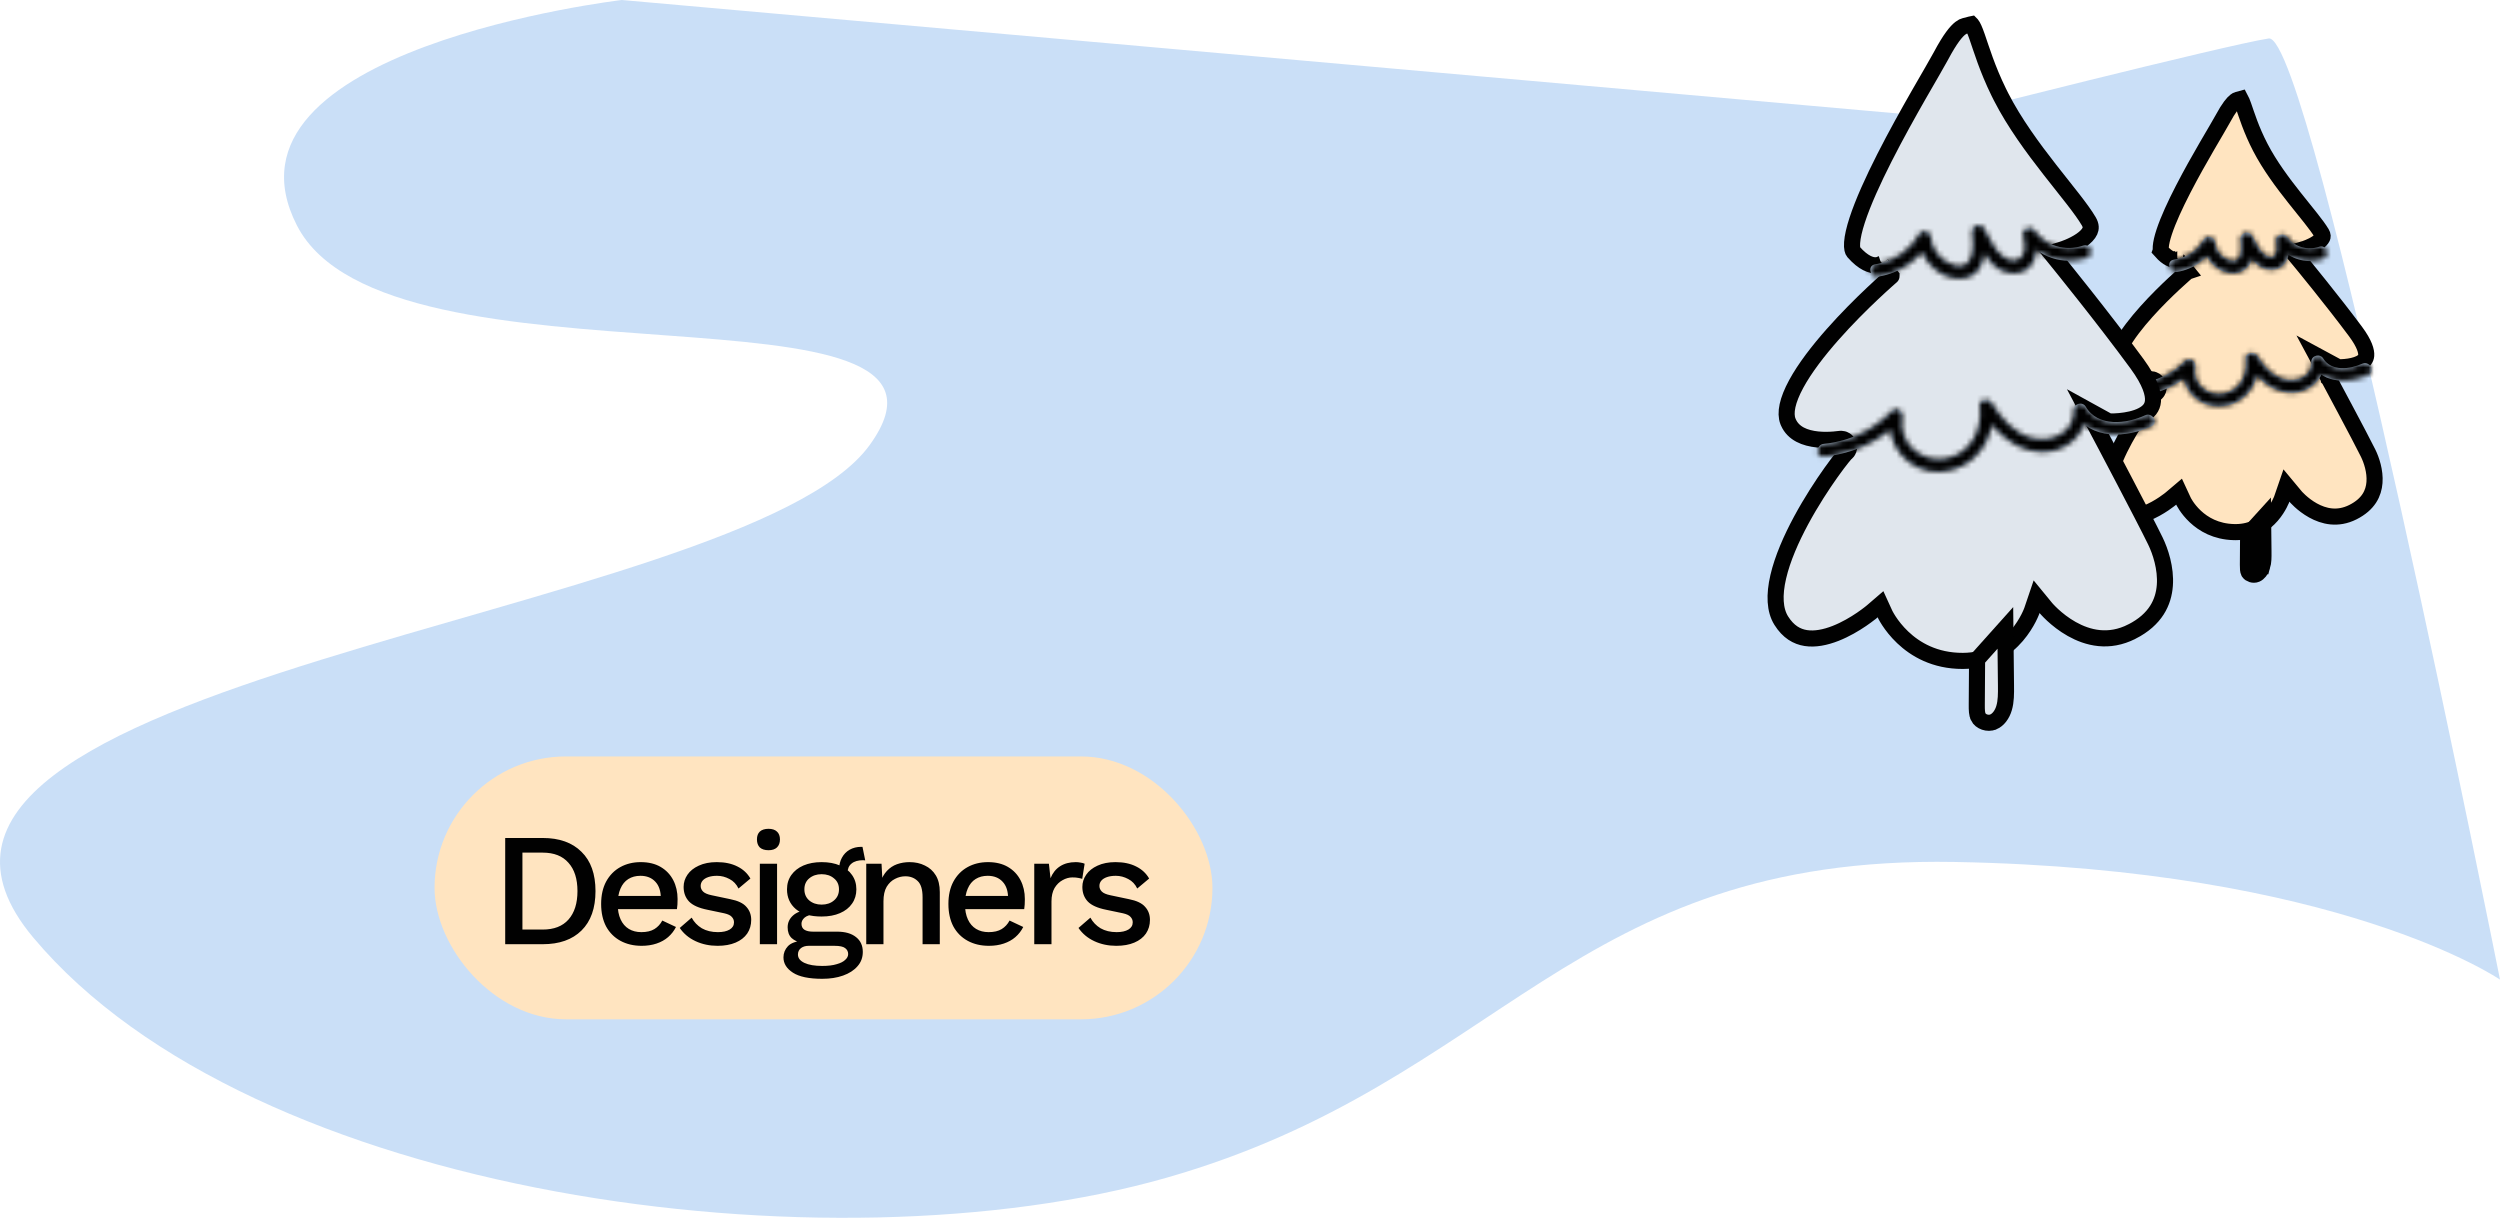 <svg width="466" height="227" viewBox="0 0 466 227" fill="none" xmlns="http://www.w3.org/2000/svg">
<path d="M115.903 0C115.903 0 38.492 9.108 55.347 42.022C72.201 74.936 185.967 50.079 162.09 82.981C138.214 115.883 -34.542 126.119 6.189 174.745C46.92 223.369 154.8 237.445 217.434 219.532C280.068 201.617 292.71 159.392 364.34 160.67C435.97 161.949 466 182.601 466 182.601C466 182.601 430.866 5.941 422.883 7.17C414.901 8.398 361.766 21.866 361.766 21.866L115.903 0Z" fill="#CADFF7"/>
<rect x="81" y="141" width="145" height="49" rx="24.5" fill="#FFE4C0"/>
<path d="M101.16 156.2C104.26 156.2 106.67 157.06 108.39 158.78C110.13 160.48 111 162.92 111 166.1C111 169.28 110.13 171.73 108.39 173.45C106.67 175.15 104.26 176 101.16 176H94.17V156.2H101.16ZM101.16 173.27C103.26 173.27 104.86 172.65 105.96 171.41C107.08 170.15 107.64 168.38 107.64 166.1C107.64 163.82 107.08 162.06 105.96 160.82C104.86 159.56 103.26 158.93 101.16 158.93H97.38V173.27H101.16ZM119.612 176.3C118.112 176.3 116.792 175.99 115.652 175.37C114.512 174.75 113.622 173.86 112.982 172.7C112.362 171.52 112.052 170.12 112.052 168.5C112.052 166.88 112.362 165.49 112.982 164.33C113.622 163.15 114.502 162.25 115.622 161.63C116.742 161.01 118.012 160.7 119.432 160.7C120.892 160.7 122.132 161 123.152 161.6C124.172 162.2 124.952 163.02 125.492 164.06C126.032 165.1 126.302 166.28 126.302 167.6C126.302 167.96 126.292 168.3 126.272 168.62C126.252 168.94 126.222 169.22 126.182 169.46H114.122V167H124.772L123.182 167.48C123.182 166.12 122.842 165.08 122.162 164.36C121.482 163.62 120.552 163.25 119.372 163.25C118.512 163.25 117.762 163.45 117.122 163.85C116.482 164.25 115.992 164.85 115.652 165.65C115.312 166.43 115.142 167.39 115.142 168.53C115.142 169.65 115.322 170.6 115.682 171.38C116.042 172.16 116.552 172.75 117.212 173.15C117.872 173.55 118.652 173.75 119.552 173.75C120.552 173.75 121.362 173.56 121.982 173.18C122.602 172.8 123.092 172.27 123.452 171.59L126.002 172.79C125.642 173.51 125.152 174.14 124.532 174.68C123.932 175.2 123.212 175.6 122.372 175.88C121.532 176.16 120.612 176.3 119.612 176.3ZM133.756 176.3C132.256 176.3 130.886 176.01 129.646 175.43C128.406 174.85 127.426 174.03 126.706 172.97L128.926 171.05C129.366 171.87 129.996 172.53 130.816 173.03C131.656 173.51 132.656 173.75 133.816 173.75C134.736 173.75 135.466 173.59 136.006 173.27C136.546 172.95 136.816 172.5 136.816 171.92C136.816 171.54 136.686 171.21 136.426 170.93C136.186 170.63 135.716 170.4 135.016 170.24L131.866 169.58C130.266 169.26 129.126 168.75 128.446 168.05C127.766 167.33 127.426 166.42 127.426 165.32C127.426 164.5 127.666 163.74 128.146 163.04C128.626 162.34 129.326 161.78 130.246 161.36C131.186 160.92 132.306 160.7 133.606 160.7C135.106 160.7 136.386 160.97 137.446 161.51C138.506 162.03 139.316 162.78 139.876 163.76L137.656 165.62C137.276 164.82 136.716 164.23 135.976 163.85C135.236 163.45 134.466 163.25 133.666 163.25C133.026 163.25 132.476 163.33 132.016 163.49C131.556 163.65 131.206 163.87 130.966 164.15C130.726 164.43 130.606 164.76 130.606 165.14C130.606 165.54 130.756 165.89 131.056 166.19C131.356 166.49 131.896 166.72 132.676 166.88L136.096 167.6C137.536 167.88 138.546 168.36 139.126 169.04C139.726 169.7 140.026 170.51 140.026 171.47C140.026 172.43 139.776 173.28 139.276 174.02C138.776 174.74 138.056 175.3 137.116 175.7C136.176 176.1 135.056 176.3 133.756 176.3ZM143.255 158.48C142.555 158.48 142.015 158.31 141.635 157.97C141.275 157.61 141.095 157.11 141.095 156.47C141.095 155.83 141.275 155.34 141.635 155C142.015 154.66 142.555 154.49 143.255 154.49C143.935 154.49 144.455 154.66 144.815 155C145.195 155.34 145.385 155.83 145.385 156.47C145.385 157.11 145.195 157.61 144.815 157.97C144.455 158.31 143.935 158.48 143.255 158.48ZM144.845 161V176H141.635V161H144.845ZM160.767 157.85L161.277 160.37C161.217 160.37 161.157 160.37 161.097 160.37C161.037 160.35 160.977 160.34 160.917 160.34C159.957 160.34 159.227 160.55 158.727 160.97C158.227 161.37 157.977 161.96 157.977 162.74L156.417 162.02C156.417 161.22 156.587 160.51 156.927 159.89C157.267 159.25 157.747 158.75 158.367 158.39C159.007 158.03 159.727 157.85 160.527 157.85C160.567 157.85 160.607 157.85 160.647 157.85C160.687 157.85 160.727 157.85 160.767 157.85ZM156.027 173.66C157.547 173.66 158.727 174 159.567 174.68C160.407 175.34 160.827 176.26 160.827 177.44C160.827 178.48 160.497 179.37 159.837 180.11C159.177 180.87 158.277 181.45 157.137 181.85C156.017 182.25 154.727 182.45 153.267 182.45C150.807 182.45 148.987 182.07 147.807 181.31C146.627 180.55 146.037 179.6 146.037 178.46C146.037 177.66 146.317 176.96 146.877 176.36C147.457 175.76 148.427 175.42 149.787 175.34L149.607 175.82C148.767 175.64 148.087 175.32 147.567 174.86C147.067 174.38 146.817 173.71 146.817 172.85C146.817 171.99 147.147 171.26 147.807 170.66C148.467 170.06 149.397 169.71 150.597 169.61L152.277 170.42H151.917C150.997 170.5 150.347 170.71 149.967 171.05C149.587 171.39 149.397 171.77 149.397 172.19C149.397 172.69 149.577 173.06 149.937 173.3C150.317 173.54 150.847 173.66 151.527 173.66H156.027ZM153.267 180.05C154.367 180.05 155.267 179.94 155.967 179.72C156.687 179.52 157.217 179.25 157.557 178.91C157.917 178.59 158.097 178.23 158.097 177.83C158.097 177.37 157.907 177 157.527 176.72C157.167 176.44 156.507 176.3 155.547 176.3H150.717C150.157 176.3 149.687 176.44 149.307 176.72C148.927 177.02 148.737 177.42 148.737 177.92C148.737 178.58 149.137 179.1 149.937 179.48C150.737 179.86 151.847 180.05 153.267 180.05ZM153.147 160.7C154.467 160.7 155.607 160.91 156.567 161.33C157.547 161.75 158.297 162.34 158.817 163.1C159.357 163.86 159.627 164.75 159.627 165.77C159.627 166.79 159.357 167.68 158.817 168.44C158.297 169.2 157.547 169.79 156.567 170.21C155.607 170.63 154.467 170.84 153.147 170.84C151.067 170.84 149.467 170.38 148.347 169.46C147.247 168.52 146.697 167.29 146.697 165.77C146.697 164.75 146.967 163.86 147.507 163.1C148.047 162.34 148.797 161.75 149.757 161.33C150.737 160.91 151.867 160.7 153.147 160.7ZM153.147 162.95C152.227 162.95 151.457 163.21 150.837 163.73C150.237 164.23 149.937 164.91 149.937 165.77C149.937 166.63 150.237 167.32 150.837 167.84C151.457 168.36 152.227 168.62 153.147 168.62C154.087 168.62 154.857 168.36 155.457 167.84C156.077 167.32 156.387 166.63 156.387 165.77C156.387 164.91 156.077 164.23 155.457 163.73C154.857 163.21 154.087 162.95 153.147 162.95ZM161.468 176V161H164.318L164.528 164.9L164.108 164.48C164.388 163.62 164.788 162.91 165.308 162.35C165.848 161.77 166.478 161.35 167.198 161.09C167.938 160.83 168.718 160.7 169.538 160.7C170.598 160.7 171.548 160.91 172.388 161.33C173.248 161.73 173.928 162.34 174.428 163.16C174.928 163.98 175.178 165.02 175.178 166.28V176H171.968V167.27C171.968 165.79 171.658 164.77 171.038 164.21C170.438 163.63 169.678 163.34 168.758 163.34C168.098 163.34 167.458 163.5 166.838 163.82C166.218 164.12 165.698 164.61 165.278 165.29C164.878 165.97 164.678 166.88 164.678 168.02V176H161.468ZM184.343 176.3C182.843 176.3 181.523 175.99 180.383 175.37C179.243 174.75 178.353 173.86 177.713 172.7C177.093 171.52 176.783 170.12 176.783 168.5C176.783 166.88 177.093 165.49 177.713 164.33C178.353 163.15 179.233 162.25 180.353 161.63C181.473 161.01 182.743 160.7 184.163 160.7C185.623 160.7 186.863 161 187.883 161.6C188.903 162.2 189.683 163.02 190.223 164.06C190.763 165.1 191.033 166.28 191.033 167.6C191.033 167.96 191.023 168.3 191.003 168.62C190.983 168.94 190.953 169.22 190.913 169.46H178.853V167H189.503L187.913 167.48C187.913 166.12 187.573 165.08 186.893 164.36C186.213 163.62 185.283 163.25 184.103 163.25C183.243 163.25 182.493 163.45 181.853 163.85C181.213 164.25 180.723 164.85 180.383 165.65C180.043 166.43 179.873 167.39 179.873 168.53C179.873 169.65 180.053 170.6 180.413 171.38C180.773 172.16 181.283 172.75 181.943 173.15C182.603 173.55 183.383 173.75 184.283 173.75C185.283 173.75 186.093 173.56 186.713 173.18C187.333 172.8 187.823 172.27 188.183 171.59L190.733 172.79C190.373 173.51 189.883 174.14 189.263 174.68C188.663 175.2 187.943 175.6 187.103 175.88C186.263 176.16 185.343 176.3 184.343 176.3ZM192.786 176V161H195.516L195.816 163.7C196.216 162.72 196.806 161.98 197.586 161.48C198.386 160.96 199.366 160.7 200.526 160.7C200.826 160.7 201.126 160.73 201.426 160.79C201.726 160.83 201.976 160.9 202.176 161L201.726 163.82C201.506 163.74 201.256 163.68 200.976 163.64C200.716 163.58 200.356 163.55 199.896 163.55C199.276 163.55 198.666 163.72 198.066 164.06C197.466 164.38 196.966 164.87 196.566 165.53C196.186 166.19 195.996 167.03 195.996 168.05V176H192.786ZM208.081 176.3C206.581 176.3 205.211 176.01 203.971 175.43C202.731 174.85 201.751 174.03 201.031 172.97L203.251 171.05C203.691 171.87 204.321 172.53 205.141 173.03C205.981 173.51 206.981 173.75 208.141 173.75C209.061 173.75 209.791 173.59 210.331 173.27C210.871 172.95 211.141 172.5 211.141 171.92C211.141 171.54 211.011 171.21 210.751 170.93C210.511 170.63 210.041 170.4 209.341 170.24L206.191 169.58C204.591 169.26 203.451 168.75 202.771 168.05C202.091 167.33 201.751 166.42 201.751 165.32C201.751 164.5 201.991 163.74 202.471 163.04C202.951 162.34 203.651 161.78 204.571 161.36C205.511 160.92 206.631 160.7 207.931 160.7C209.431 160.7 210.711 160.97 211.771 161.51C212.831 162.03 213.641 162.78 214.201 163.76L211.981 165.62C211.601 164.82 211.041 164.23 210.301 163.85C209.561 163.45 208.791 163.25 207.991 163.25C207.351 163.25 206.801 163.33 206.341 163.49C205.881 163.65 205.531 163.87 205.291 164.15C205.051 164.43 204.931 164.76 204.931 165.14C204.931 165.54 205.081 165.89 205.381 166.19C205.681 166.49 206.221 166.72 207.001 166.88L210.421 167.6C211.861 167.88 212.871 168.36 213.451 169.04C214.051 169.7 214.351 170.51 214.351 171.47C214.351 172.43 214.101 173.28 213.601 174.02C213.101 174.74 212.381 175.3 211.441 175.7C210.501 176.1 209.381 176.3 208.081 176.3Z" fill="#010101"/>
<path d="M426.189 90.5L425.323 93.014C425.323 93.014 425.322 93.016 425.321 93.019C425.319 93.025 425.315 93.037 425.308 93.056C425.293 93.093 425.269 93.154 425.235 93.235C425.167 93.398 425.059 93.64 424.905 93.936C424.597 94.529 424.117 95.319 423.434 96.106C422.08 97.663 419.966 99.178 416.745 99.188L416.416 99.184C413.044 99.106 410.723 97.698 409.215 96.287C408.43 95.552 407.866 94.816 407.502 94.269C407.32 93.996 407.19 93.772 407.108 93.623C407.068 93.549 407.038 93.493 407.021 93.46C407.013 93.444 407.008 93.432 407.006 93.427L407.004 93.424L406.178 91.643L404.677 92.915C404.677 92.915 404.676 92.916 404.675 92.917C404.672 92.919 404.668 92.923 404.662 92.928C404.649 92.939 404.627 92.957 404.598 92.981C404.539 93.028 404.448 93.1 404.33 93.191C404.093 93.374 403.746 93.631 403.314 93.921C402.444 94.506 401.268 95.198 399.997 95.689C398.71 96.185 397.447 96.428 396.348 96.257C395.386 96.107 394.443 95.629 393.63 94.467L393.469 94.226L393.335 93.996C392.703 92.815 392.632 91.122 393.142 88.964C393.675 86.702 394.783 84.207 396.078 81.84C397.366 79.486 398.803 77.324 399.944 75.743C400.514 74.954 401.005 74.317 401.359 73.881C401.538 73.661 401.674 73.502 401.763 73.404C401.769 73.397 401.775 73.39 401.78 73.384C401.847 73.334 401.961 73.243 402.07 73.102C402.191 72.945 402.452 72.538 402.368 71.967C402.281 71.372 401.89 71.046 401.691 70.919C401.495 70.794 401.317 70.745 401.246 70.728C401.092 70.689 400.966 70.685 400.936 70.684C400.848 70.68 400.777 70.685 400.761 70.686C400.685 70.692 400.581 70.704 400.536 70.71C400.396 70.727 400.188 70.752 399.924 70.773C399.389 70.817 398.647 70.846 397.863 70.766C396.312 70.607 395.061 70.089 394.488 68.964L394.383 68.731L394.326 68.564C394.078 67.7 394.35 66.303 395.431 64.339C396.528 62.343 398.24 60.159 400.085 58.1C401.919 56.052 403.834 54.184 405.296 52.824C406.025 52.146 406.639 51.596 407.068 51.218C407.283 51.029 407.452 50.883 407.566 50.784C407.624 50.735 407.668 50.697 407.696 50.673C407.71 50.661 407.721 50.652 407.728 50.647C407.731 50.644 407.734 50.641 407.735 50.64L407.737 50.639L405.931 48.423C405.845 48.313 405.843 48.312 405.844 48.312L405.846 48.31C405.847 48.31 405.848 48.309 405.85 48.308C405.852 48.306 405.854 48.304 405.856 48.303C405.86 48.3 405.864 48.296 405.867 48.294C405.874 48.289 405.88 48.285 405.884 48.282C405.886 48.28 405.888 48.279 405.89 48.278C405.882 48.283 405.853 48.3 405.807 48.319C405.715 48.358 405.559 48.407 405.346 48.407C404.978 48.407 404.097 48.258 402.837 46.844C402.839 46.841 402.722 46.644 402.771 45.983C402.821 45.293 403.033 44.364 403.409 43.226C404.158 40.96 405.457 38.15 406.934 35.284C408.404 32.431 410.02 29.576 411.379 27.233C412.716 24.928 413.847 23.044 414.278 22.243C415.501 19.969 416.258 19.143 416.683 18.823C417.069 18.532 417.019 18.656 417.67 18.467C417.786 18.682 417.947 19.052 418.171 19.681C418.763 21.345 419.581 24.113 421.33 27.484C423.088 30.873 425.52 34.117 427.708 36.879C429.963 39.725 431.847 41.932 432.763 43.477C433.015 43.902 432.959 44.12 432.882 44.29C432.757 44.565 432.443 44.912 431.905 45.279C431.391 45.631 430.801 45.913 430.318 46.112C430.082 46.21 429.881 46.283 429.742 46.331C429.673 46.355 429.62 46.372 429.586 46.383C429.569 46.388 429.558 46.392 429.551 46.394C429.548 46.394 429.546 46.395 429.545 46.395H429.546L427.378 47.041L428.817 48.787L428.818 48.788C428.819 48.789 428.82 48.79 428.821 48.792C428.824 48.795 428.829 48.8 428.834 48.807C428.845 48.82 428.863 48.841 428.885 48.868C428.929 48.922 428.995 49.002 429.08 49.106C429.251 49.315 429.5 49.619 429.812 50.002C430.437 50.769 431.316 51.853 432.329 53.118C434.358 55.652 436.92 58.903 439.07 61.797C440.786 64.106 441.123 65.507 441.061 66.262C441.009 66.876 440.662 67.332 439.906 67.716C439.111 68.119 438.061 68.323 437.119 68.407C436.664 68.448 436.267 68.458 435.986 68.456C435.941 68.456 435.899 68.453 435.861 68.452L431.752 66.231L434.121 70.641V70.642L434.122 70.643C434.123 70.644 434.124 70.646 434.125 70.648C434.128 70.654 434.132 70.662 434.138 70.672C434.149 70.693 434.166 70.723 434.188 70.764C434.231 70.844 434.294 70.963 434.376 71.115C434.539 71.42 434.774 71.859 435.061 72.394C435.634 73.465 436.414 74.924 437.238 76.474C438.894 79.586 440.713 83.032 441.425 84.481C442.038 85.728 442.764 87.832 442.604 89.932C442.454 91.91 441.524 93.988 438.577 95.468C435.72 96.902 433.136 96.252 431.139 95.144C430.135 94.587 429.312 93.927 428.737 93.402C428.452 93.142 428.232 92.919 428.088 92.766C428.016 92.689 427.963 92.629 427.93 92.592C427.913 92.573 427.902 92.56 427.896 92.553C427.892 92.549 427.891 92.546 427.891 92.546L426.189 90.5ZM400.23 70.834C400.247 70.826 400.26 70.82 400.267 70.817C400.336 70.787 400.391 70.769 400.396 70.768C400.337 70.787 400.281 70.81 400.23 70.834ZM406.77 49.492C406.735 49.448 406.702 49.406 406.67 49.365L406.77 49.492Z" fill="#FFE4C0" stroke="#010101" stroke-width="3"/>
<mask id="path-5-inside-1_2495_26214" fill="white">
<path d="M398.63 73.795C402.588 73.408 406.113 71.811 408.93 68.993C408.269 68.608 407.605 68.224 406.944 67.839C406.233 72.054 409.365 75.884 413.734 75.77C418.389 75.648 421.49 71.363 420.954 66.922C420.216 67.121 419.479 67.32 418.739 67.52C420.631 70.499 423.425 73.222 427.197 73.22C430.457 73.218 433.263 70.751 433.219 67.429C432.482 67.628 431.744 67.827 431.005 68.027C433.242 71.705 438.04 71.422 441.492 69.857C442.884 69.227 441.677 67.182 440.293 67.808C438.071 68.815 434.556 69.293 433.056 66.829C432.455 65.839 430.826 66.229 430.841 67.429C430.879 70.237 427.999 71.279 425.644 70.611C423.471 69.994 421.95 68.148 420.79 66.322C420.216 65.42 418.426 65.672 418.576 66.92C418.918 69.764 417.58 72.639 414.58 73.29C411.629 73.93 408.711 71.562 409.232 68.467C409.419 67.36 408.149 66.411 407.246 67.313C404.894 69.665 401.944 71.095 398.627 71.42C397.121 71.57 397.106 73.945 398.63 73.795Z"/>
</mask>
<path d="M398.63 73.795C402.588 73.408 406.113 71.811 408.93 68.993C408.269 68.608 407.605 68.224 406.944 67.839C406.233 72.054 409.365 75.884 413.734 75.77C418.389 75.648 421.49 71.363 420.954 66.922C420.216 67.121 419.479 67.32 418.739 67.52C420.631 70.499 423.425 73.222 427.197 73.22C430.457 73.218 433.263 70.751 433.219 67.429C432.482 67.628 431.744 67.827 431.005 68.027C433.242 71.705 438.04 71.422 441.492 69.857C442.884 69.227 441.677 67.182 440.293 67.808C438.071 68.815 434.556 69.293 433.056 66.829C432.455 65.839 430.826 66.229 430.841 67.429C430.879 70.237 427.999 71.279 425.644 70.611C423.471 69.994 421.95 68.148 420.79 66.322C420.216 65.42 418.426 65.672 418.576 66.92C418.918 69.764 417.58 72.639 414.58 73.29C411.629 73.93 408.711 71.562 409.232 68.467C409.419 67.36 408.149 66.411 407.246 67.313C404.894 69.665 401.944 71.095 398.627 71.42C397.121 71.57 397.106 73.945 398.63 73.795Z" fill="#CADFF7"/>
<path d="M398.63 73.795L398.338 70.809L398.337 70.81L398.63 73.795ZM408.93 68.993L411.052 71.114L413.804 68.361L410.44 66.401L408.93 68.993ZM406.944 67.839L408.454 65.247L404.707 63.063L403.985 67.34L406.944 67.839ZM413.734 75.77L413.812 78.769L413.812 78.769L413.734 75.77ZM420.954 66.922L423.932 66.562L423.517 63.121L420.171 64.026L420.954 66.922ZM418.739 67.52L417.958 64.623L414.021 65.685L416.207 69.128L418.739 67.52ZM427.197 73.22L427.198 76.22L427.199 76.22L427.197 73.22ZM433.219 67.429L436.219 67.389L436.168 63.524L432.436 64.532L433.219 67.429ZM431.005 68.027L430.224 65.13L426.364 66.171L428.442 69.586L431.005 68.027ZM441.492 69.857L440.254 67.124L440.254 67.125L441.492 69.857ZM440.293 67.808L439.055 65.075L439.055 65.076L440.293 67.808ZM433.056 66.829L430.491 68.386L430.493 68.388L433.056 66.829ZM430.841 67.429L427.841 67.467L427.841 67.469L430.841 67.429ZM425.644 70.611L424.824 73.497L424.825 73.497L425.644 70.611ZM420.79 66.322L423.323 64.714L423.321 64.711L420.79 66.322ZM418.576 66.92L421.554 66.561L421.554 66.561L418.576 66.92ZM414.58 73.29L415.216 76.222L415.216 76.222L414.58 73.29ZM409.232 68.467L412.191 68.965L412.191 68.965L409.232 68.467ZM407.246 67.313L405.126 65.19L405.124 65.192L407.246 67.313ZM398.627 71.42L398.334 68.434L398.329 68.435L398.627 71.42ZM398.63 73.795L398.923 76.781C403.538 76.329 407.719 74.447 411.052 71.114L408.93 68.993L406.809 66.872C404.506 69.175 401.639 70.487 398.338 70.809L398.63 73.795ZM408.93 68.993L410.44 66.401C410.107 66.207 409.774 66.013 409.443 65.821C409.111 65.629 408.782 65.438 408.454 65.247L406.944 67.839L405.433 70.431C405.767 70.625 406.1 70.819 406.431 71.011C406.763 71.203 407.092 71.394 407.42 71.585L408.93 68.993ZM406.944 67.839L403.985 67.34C402.975 73.329 407.468 78.934 413.812 78.769L413.734 75.77L413.656 72.771C411.262 72.833 409.49 70.779 409.902 68.338L406.944 67.839ZM413.734 75.77L413.812 78.769C420.504 78.594 424.647 72.48 423.932 66.562L420.954 66.922L417.976 67.281C418.333 70.246 416.275 72.703 413.656 72.771L413.734 75.77ZM420.954 66.922L420.171 64.026C419.434 64.225 418.697 64.424 417.958 64.623L418.739 67.52L419.52 70.416C420.261 70.217 420.999 70.017 421.737 69.818L420.954 66.922ZM418.739 67.52L416.207 69.128C418.263 72.367 421.843 76.223 427.198 76.22L427.197 73.22L427.195 70.22C425.008 70.221 422.999 68.631 421.272 65.912L418.739 67.52ZM427.197 73.22L427.199 76.22C431.897 76.217 436.288 72.608 436.219 67.389L433.219 67.429L430.219 67.468C430.238 68.895 429.017 70.219 427.195 70.22L427.197 73.22ZM433.219 67.429L432.436 64.532C431.699 64.732 430.962 64.931 430.224 65.13L431.005 68.027L431.785 70.923C432.526 70.724 433.265 70.524 434.002 70.325L433.219 67.429ZM431.005 68.027L428.442 69.586C430.148 72.391 432.852 73.626 435.491 73.893C438.046 74.151 440.642 73.536 442.731 72.59L441.492 69.857L440.254 67.125C438.89 67.743 437.362 68.051 436.095 67.923C434.912 67.803 434.098 67.34 433.568 66.468L431.005 68.027ZM441.492 69.857L442.73 72.59C443.854 72.081 444.727 71.114 445.013 69.842C445.275 68.681 444.972 67.611 444.52 66.841C443.641 65.347 441.476 63.979 439.055 65.075L440.293 67.808L441.53 70.541C441.11 70.732 440.598 70.74 440.154 70.564C439.766 70.41 439.505 70.15 439.347 69.882C439.195 69.624 439.02 69.144 439.16 68.524C439.324 67.793 439.826 67.318 440.254 67.124L441.492 69.857ZM440.293 67.808L439.055 65.076C438.259 65.436 437.3 65.659 436.543 65.623C435.838 65.591 435.688 65.383 435.618 65.269L433.056 66.829L430.493 68.388C431.923 70.738 434.281 71.524 436.264 71.617C438.194 71.707 440.104 71.187 441.53 70.541L440.293 67.808ZM433.056 66.829L435.62 65.272C434.517 63.455 432.5 63.008 430.97 63.402C429.389 63.809 427.813 65.251 427.841 67.467L430.841 67.429L433.841 67.391C433.846 67.812 433.694 68.262 433.39 68.623C433.109 68.956 432.767 69.135 432.465 69.213C431.896 69.359 430.994 69.213 430.491 68.386L433.056 66.829ZM430.841 67.429L427.841 67.469C427.844 67.635 427.808 67.654 427.832 67.614C427.85 67.587 427.846 67.615 427.749 67.665C427.646 67.719 427.467 67.78 427.218 67.8C426.971 67.82 426.707 67.794 426.463 67.725L425.644 70.611L424.825 73.497C426.64 74.012 428.753 73.911 430.53 72.982C432.453 71.976 433.876 70.02 433.841 67.388L430.841 67.429ZM425.644 70.611L426.463 67.725C425.429 67.431 424.422 66.445 423.323 64.714L420.79 66.322L418.258 67.93C419.478 69.852 421.513 72.556 424.824 73.497L425.644 70.611ZM420.79 66.322L423.321 64.711C422.189 62.931 420.164 62.588 418.788 62.88C418.027 63.042 417.154 63.444 416.483 64.241C415.762 65.097 415.466 66.188 415.597 67.278L418.576 66.92L421.554 66.561C421.61 67.028 421.482 67.619 421.073 68.105C420.713 68.532 420.295 68.694 420.035 68.749C419.66 68.829 418.818 68.81 418.26 67.933L420.79 66.322ZM418.576 66.92L415.597 67.278C415.702 68.147 415.532 68.909 415.233 69.428C414.962 69.896 414.567 70.223 413.943 70.358L414.58 73.29L415.216 76.222C420.205 75.139 422.017 70.404 421.554 66.561L418.576 66.92ZM414.58 73.29L413.944 70.358C413.428 70.47 412.919 70.317 412.573 70.016C412.259 69.742 412.118 69.395 412.191 68.965L409.232 68.467L406.274 67.969C405.347 73.476 410.517 77.241 415.216 76.222L414.58 73.29ZM409.232 68.467L412.191 68.965C412.498 67.141 411.611 65.48 410.276 64.617C408.775 63.647 406.654 63.664 405.126 65.19L407.246 67.313L409.366 69.435C409.135 69.666 408.738 69.902 408.216 69.946C407.721 69.988 407.306 69.842 407.02 69.656C406.498 69.32 406.153 68.686 406.274 67.969L409.232 68.467ZM407.246 67.313L405.124 65.192C403.249 67.067 400.94 68.179 398.334 68.434L398.627 71.42L398.919 74.406C402.948 74.011 406.539 72.263 409.368 69.434L407.246 67.313ZM398.627 71.42L398.329 68.435C395.675 68.699 394.496 70.983 394.492 72.713C394.49 73.606 394.769 74.68 395.577 75.55C396.461 76.502 397.698 76.901 398.924 76.781L398.63 73.795L398.337 70.81C398.801 70.764 399.468 70.923 399.973 71.467C400.402 71.929 400.493 72.428 400.492 72.727C400.491 73.038 400.398 73.396 400.138 73.727C399.841 74.106 399.39 74.359 398.924 74.405L398.627 71.42Z" fill="#010101" mask="url(#path-5-inside-1_2495_26214)"/>
<mask id="path-7-inside-2_2495_26214" fill="white">
<path d="M405.827 50.685C408.76 50.212 411.285 48.448 412.791 45.9C412.053 45.7 411.315 45.501 410.576 45.302C410.749 48.15 413.23 50.892 416.197 50.971C417.553 51.008 418.767 50.254 419.446 49.101C420.334 47.593 420.128 45.854 419.898 44.204C419.174 44.508 418.45 44.814 417.727 45.119C419.163 47.282 420.339 50.326 423.444 50.28C426.523 50.235 427.084 46.925 426.546 44.55C425.822 44.855 425.1 45.159 424.375 45.465C426.33 48.138 429.74 49.346 432.926 48.286C434.369 47.806 433.751 45.514 432.295 45.998C430.192 46.697 427.769 46.101 426.426 44.267C425.651 43.207 423.944 43.805 424.256 45.182C424.575 46.597 424.21 48.735 422.328 47.554C421.102 46.785 420.55 45.085 419.781 43.923C418.995 42.74 417.429 43.54 417.61 44.838C417.802 46.226 417.929 49.168 415.661 48.493C414.264 48.078 413.043 46.781 412.954 45.306C412.886 44.162 411.363 43.65 410.739 44.705C409.523 46.766 407.546 48.023 405.198 48.401C403.689 48.638 404.329 50.926 405.827 50.685Z"/>
</mask>
<path d="M405.827 50.685C408.76 50.212 411.285 48.448 412.791 45.9C412.053 45.7 411.315 45.501 410.576 45.302C410.749 48.15 413.23 50.892 416.197 50.971C417.553 51.008 418.767 50.254 419.446 49.101C420.334 47.593 420.128 45.854 419.898 44.204C419.174 44.508 418.45 44.814 417.727 45.119C419.163 47.282 420.339 50.326 423.444 50.28C426.523 50.235 427.084 46.925 426.546 44.55C425.822 44.855 425.1 45.159 424.375 45.465C426.33 48.138 429.74 49.346 432.926 48.286C434.369 47.806 433.751 45.514 432.295 45.998C430.192 46.697 427.769 46.101 426.426 44.267C425.651 43.207 423.944 43.805 424.256 45.182C424.575 46.597 424.21 48.735 422.328 47.554C421.102 46.785 420.55 45.085 419.781 43.923C418.995 42.74 417.429 43.54 417.61 44.838C417.802 46.226 417.929 49.168 415.661 48.493C414.264 48.078 413.043 46.781 412.954 45.306C412.886 44.162 411.363 43.65 410.739 44.705C409.523 46.766 407.546 48.023 405.198 48.401C403.689 48.638 404.329 50.926 405.827 50.685Z" fill="#CADFF7"/>
<path d="M405.827 50.685L406.304 53.647L406.305 53.647L405.827 50.685ZM412.791 45.9L415.373 47.426L417.379 44.032L413.573 43.004L412.791 45.9ZM410.576 45.302L411.357 42.405L407.328 41.319L407.581 45.483L410.576 45.302ZM416.197 50.971L416.117 53.97L416.117 53.97L416.197 50.971ZM419.446 49.101L416.861 47.579L416.861 47.579L419.446 49.101ZM419.898 44.204L422.87 43.79L422.332 39.93L418.738 41.438L419.898 44.204ZM417.727 45.119L416.558 42.357L413.229 43.766L415.228 46.778L417.727 45.119ZM423.444 50.28L423.488 53.28L423.488 53.28L423.444 50.28ZM426.546 44.55L429.472 43.887L428.681 40.392L425.38 41.786L426.546 44.55ZM424.375 45.465L423.209 42.701L419.716 44.175L421.953 47.235L424.375 45.465ZM432.926 48.286L433.873 51.133L433.874 51.133L432.926 48.286ZM432.295 45.998L433.241 48.845L433.241 48.845L432.295 45.998ZM426.426 44.267L428.848 42.495L428.847 42.495L426.426 44.267ZM424.256 45.182L427.182 44.521L427.181 44.519L424.256 45.182ZM422.328 47.554L423.923 45.013L423.922 45.012L422.328 47.554ZM419.781 43.923L422.281 42.266L422.28 42.264L419.781 43.923ZM417.61 44.838L420.581 44.427L420.581 44.425L417.61 44.838ZM415.661 48.493L414.805 51.369L414.806 51.369L415.661 48.493ZM412.954 45.306L409.959 45.485L409.96 45.487L412.954 45.306ZM410.739 44.705L408.156 43.18L408.156 43.18L410.739 44.705ZM405.198 48.401L405.664 51.364L405.675 51.362L405.198 48.401ZM405.827 50.685L406.305 53.647C410.143 53.028 413.427 50.72 415.373 47.426L412.791 45.9L410.208 44.374C409.143 46.176 407.378 47.396 405.35 47.723L405.827 50.685ZM412.791 45.9L413.573 43.004C412.836 42.804 412.097 42.605 411.357 42.405L410.576 45.302L409.795 48.198C410.533 48.397 411.27 48.596 412.008 48.796L412.791 45.9ZM410.576 45.302L407.581 45.483C407.837 49.687 411.405 53.844 416.117 53.97L416.197 50.971L416.278 47.972C415.054 47.94 413.661 46.612 413.57 45.12L410.576 45.302ZM416.197 50.971L416.117 53.97C418.679 54.038 420.86 52.612 422.031 50.623L419.446 49.101L416.861 47.579C416.675 47.895 416.426 47.976 416.277 47.972L416.197 50.971ZM419.446 49.101L422.031 50.623C423.526 48.085 423.079 45.291 422.87 43.79L419.898 44.204L416.927 44.618C417.178 46.417 417.142 47.102 416.861 47.579L419.446 49.101ZM419.898 44.204L418.738 41.438C418.01 41.743 417.282 42.05 416.558 42.357L417.727 45.119L418.897 47.882C419.617 47.577 420.339 47.273 421.059 46.971L419.898 44.204ZM417.727 45.119L415.228 46.778C415.548 47.261 415.809 47.722 416.231 48.412C416.61 49.03 417.083 49.768 417.663 50.458C418.879 51.905 420.734 53.32 423.488 53.28L423.444 50.28L423.4 47.281C423.05 47.286 422.764 47.202 422.257 46.598C421.975 46.262 421.69 45.836 421.348 45.278C421.049 44.79 420.624 44.059 420.227 43.461L417.727 45.119ZM423.444 50.28L423.488 53.28C424.822 53.26 426.059 52.874 427.09 52.11C428.099 51.362 428.742 50.378 429.132 49.415C429.882 47.564 429.835 45.487 429.472 43.887L426.546 44.55L423.62 45.212C423.699 45.561 423.738 45.951 423.724 46.325C423.709 46.703 423.643 46.986 423.571 47.162C423.503 47.33 423.462 47.33 423.517 47.29C423.593 47.233 423.605 47.278 423.399 47.281L423.444 50.28ZM426.546 44.55L425.38 41.786C425.018 41.938 424.658 42.09 424.296 42.243C423.934 42.395 423.572 42.548 423.209 42.701L424.375 45.465L425.542 48.229C425.903 48.076 426.264 47.924 426.626 47.772C426.987 47.62 427.35 47.467 427.713 47.314L426.546 44.55ZM424.375 45.465L421.953 47.235C424.631 50.898 429.376 52.629 433.873 51.133L432.926 48.286L431.979 45.44C430.103 46.064 428.028 45.379 426.797 43.695L424.375 45.465ZM432.926 48.286L433.874 51.133C436.473 50.267 437.057 47.697 436.592 45.992C436.354 45.12 435.802 44.183 434.832 43.56C433.781 42.885 432.518 42.763 431.348 43.152L432.295 45.998L433.241 48.845C432.8 48.992 432.16 48.975 431.589 48.608C431.1 48.294 430.885 47.869 430.803 47.57C430.72 47.266 430.71 46.865 430.9 46.439C431.118 45.95 431.533 45.588 431.978 45.44L432.926 48.286ZM432.295 45.998L431.349 43.152C430.313 43.496 429.319 43.139 428.848 42.495L426.426 44.267L424.005 46.038C426.218 49.063 430.072 49.898 433.241 48.845L432.295 45.998ZM426.426 44.267L428.847 42.495C427.599 40.789 425.502 40.369 423.843 41.016C422.05 41.716 420.828 43.631 421.33 45.845L424.256 45.182L427.181 44.519C427.251 44.826 427.239 45.29 426.982 45.756C426.741 46.195 426.373 46.469 426.024 46.606C425.334 46.875 424.479 46.685 424.006 46.039L426.426 44.267ZM424.256 45.182L421.329 45.843C421.351 45.938 421.362 46.065 421.357 46.168C421.351 46.303 421.328 46.207 421.443 45.982C421.581 45.71 422.023 45.103 422.902 44.934C423.662 44.788 424.077 45.11 423.923 45.013L422.328 47.554L420.733 50.095C421.519 50.588 422.686 51.085 424.034 50.826C425.501 50.544 426.367 49.536 426.791 48.701C427.524 47.259 427.418 45.568 427.182 44.521L424.256 45.182ZM422.328 47.554L423.922 45.012C423.949 45.029 423.806 44.944 423.477 44.378C423.318 44.105 423.179 43.836 422.976 43.457C422.794 43.116 422.558 42.684 422.281 42.266L419.781 43.923L417.28 45.58C417.388 45.743 417.51 45.959 417.686 46.288C417.841 46.578 418.061 47 418.29 47.394C418.735 48.16 419.48 49.309 420.734 50.095L422.328 47.554ZM419.781 43.923L422.28 42.264C421.057 40.421 418.869 39.904 417.082 40.723C415.451 41.472 414.36 43.248 414.638 45.252L417.61 44.838L420.581 44.425C420.679 45.13 420.281 45.857 419.584 46.177C419.23 46.339 418.766 46.41 418.277 46.274C417.766 46.131 417.439 45.82 417.281 45.582L419.781 43.923ZM417.61 44.838L414.638 45.249C414.674 45.508 414.703 45.818 414.705 46.113C414.708 46.431 414.677 46.601 414.666 46.641C414.646 46.715 414.74 46.269 415.285 45.906C415.572 45.715 415.879 45.621 416.143 45.598C416.386 45.577 416.525 45.62 416.516 45.618L415.661 48.493L414.806 51.369C415.946 51.708 417.354 51.738 418.613 50.898C419.767 50.129 420.242 48.988 420.45 48.237C420.852 46.782 420.685 45.175 420.581 44.427L417.61 44.838ZM415.661 48.493L416.517 45.618C416.385 45.579 416.209 45.475 416.074 45.32C415.941 45.169 415.946 45.087 415.949 45.124L412.954 45.306L409.96 45.487C410.139 48.447 412.433 50.663 414.805 51.369L415.661 48.493ZM412.954 45.306L415.949 45.126C415.831 43.154 414.444 41.762 412.911 41.306C411.28 40.82 409.248 41.331 408.156 43.18L410.739 44.705L413.322 46.231C413.135 46.548 412.801 46.857 412.346 47.019C411.92 47.171 411.515 47.15 411.199 47.056C410.6 46.878 410.009 46.314 409.959 45.485L412.954 45.306ZM410.739 44.705L408.156 43.18C407.429 44.412 406.259 45.191 404.721 45.439L405.198 48.401L405.675 51.362C408.832 50.854 411.617 49.119 413.323 46.231L410.739 44.705ZM405.198 48.401L404.732 45.437C403.514 45.629 402.408 46.33 401.795 47.492C401.237 48.55 401.256 49.666 401.494 50.525C401.956 52.189 403.687 54.068 406.304 53.647L405.827 50.685L405.35 47.723C405.807 47.649 406.3 47.776 406.678 48.058C407.008 48.304 407.192 48.619 407.275 48.919C407.355 49.206 407.403 49.721 407.102 50.291C406.747 50.965 406.128 51.291 405.664 51.364L405.198 48.401Z" fill="#010101" mask="url(#path-7-inside-2_2495_26214)"/>
<path d="M421.91 102.78C421.922 103.899 421.918 104.769 421.687 105.552H421.686C421.46 106.316 421.016 106.848 420.553 107.045L420.552 107.046C420.031 107.267 419.405 107.01 419.192 106.695L419.155 106.632C419.031 106.373 419.003 106.011 419.009 105.268V105.265C419.021 103.396 419.034 101.527 419.048 99.656L421.842 96.58C421.865 98.647 421.888 100.713 421.91 102.78Z" fill="#FFE4C0" stroke="#010101" stroke-width="3"/>
<path d="M367.504 4.552C367.763 4.861 368.07 5.523 368.525 6.823C369.329 9.117 370.39 12.736 372.559 17.168L373.008 18.064C375.491 22.924 378.937 27.591 382.064 31.597C385.258 35.686 388.006 38.958 389.347 41.254C389.817 42.059 389.759 42.617 389.551 43.08C389.297 43.644 388.735 44.232 387.926 44.793C387.139 45.339 386.25 45.769 385.536 46.067C385.184 46.214 384.885 46.325 384.677 46.398C384.573 46.434 384.493 46.461 384.44 46.477C384.414 46.486 384.395 46.492 384.384 46.496C384.378 46.498 384.374 46.498 384.372 46.499L382.232 47.145L383.642 48.881H383.643L383.644 48.883C383.644 48.884 383.646 48.886 383.647 48.888C383.651 48.893 383.658 48.9 383.666 48.91C383.682 48.93 383.707 48.96 383.738 48.999C383.802 49.078 383.896 49.194 384.019 49.346C384.263 49.649 384.62 50.092 385.067 50.649C385.963 51.765 387.221 53.34 388.673 55.179C391.578 58.86 395.25 63.589 398.335 67.802C400.822 71.199 401.425 73.406 401.314 74.758C401.215 75.971 400.505 76.801 399.304 77.42C398.061 78.061 396.465 78.367 395.086 78.492C394.412 78.553 393.824 78.568 393.405 78.565C393.272 78.565 393.158 78.559 393.066 78.556L388.954 76.289L391.305 80.731L392.631 80.028L391.306 80.731V80.731L391.307 80.733C391.308 80.735 391.31 80.739 391.312 80.742C391.316 80.75 391.321 80.762 391.329 80.776C391.345 80.806 391.369 80.851 391.399 80.909C391.461 81.026 391.553 81.2 391.67 81.421C391.904 81.863 392.241 82.5 392.651 83.277C393.472 84.833 394.587 86.952 395.768 89.204C398.134 93.719 400.743 98.737 401.769 100.852C402.674 102.719 403.767 105.904 403.526 109.127C403.294 112.233 401.829 115.467 397.4 117.724H397.399C393.064 119.933 389.141 118.915 386.168 117.241C384.676 116.401 383.457 115.41 382.608 114.623C382.186 114.231 381.86 113.895 381.644 113.661C381.535 113.544 381.455 113.453 381.403 113.394C381.378 113.364 381.359 113.342 381.348 113.329C381.342 113.323 381.339 113.318 381.337 113.316H381.338L379.625 111.227L378.758 113.782C378.757 113.784 378.756 113.788 378.754 113.794C378.749 113.806 378.742 113.829 378.73 113.859C378.708 113.92 378.67 114.016 378.618 114.142C378.514 114.393 378.352 114.762 378.123 115.209C377.664 116.107 376.948 117.302 375.929 118.493C373.902 120.861 370.711 123.179 365.877 123.193C360.606 123.209 356.989 121.014 354.666 118.808C353.498 117.698 352.659 116.587 352.115 115.757C351.844 115.343 351.648 115.002 351.522 114.771C351.46 114.655 351.414 114.567 351.387 114.512C351.373 114.484 351.364 114.464 351.358 114.453C351.357 114.451 351.356 114.449 351.355 114.447L350.525 112.632L349.014 113.933C349.013 113.933 349.012 113.935 349.01 113.937C349.005 113.94 348.998 113.946 348.987 113.955C348.967 113.973 348.934 114 348.89 114.036C348.801 114.109 348.668 114.217 348.494 114.353C348.146 114.624 347.637 115.006 347.007 115.436C345.738 116.3 344.012 117.335 342.134 118.071C340.24 118.813 338.314 119.202 336.59 118.931C334.941 118.671 333.342 117.788 332.025 115.683C330.801 113.724 330.676 110.92 331.469 107.508C332.252 104.137 333.87 100.45 335.736 96.988C337.597 93.538 339.668 90.375 341.313 88.062C342.136 86.907 342.846 85.972 343.362 85.327C343.622 85.003 343.824 84.762 343.962 84.607C343.991 84.575 344.016 84.549 344.035 84.528C344.039 84.526 344.044 84.524 344.048 84.522C344.105 84.481 344.238 84.381 344.366 84.215C344.486 84.06 344.739 83.66 344.663 83.098C344.583 82.506 344.201 82.175 343.997 82.042C343.799 81.912 343.617 81.862 343.544 81.844C343.388 81.804 343.26 81.799 343.228 81.798C343.138 81.794 343.064 81.8 343.044 81.802C342.957 81.808 342.829 81.824 342.754 81.833C342.552 81.858 342.245 81.895 341.854 81.928C341.067 81.993 339.964 82.038 338.791 81.916C336.441 81.672 334.292 80.834 333.363 78.749L333.277 78.543C332.671 76.998 333.153 74.636 334.813 71.573C336.42 68.609 338.909 65.391 341.562 62.386C344.204 59.392 346.96 56.665 349.061 54.682C350.109 53.691 350.992 52.89 351.611 52.337C351.921 52.06 352.164 51.846 352.329 51.701C352.412 51.629 352.475 51.574 352.517 51.538C352.537 51.52 352.553 51.507 352.563 51.498C352.568 51.494 352.572 51.49 352.574 51.488C352.575 51.487 352.577 51.487 352.577 51.486V51.485L350.738 49.264C350.677 49.187 350.668 49.176 350.667 49.174L350.668 49.172C350.669 49.171 350.671 49.17 350.672 49.169C350.674 49.167 350.676 49.166 350.678 49.165C350.682 49.162 350.685 49.159 350.688 49.157C350.692 49.154 350.694 49.152 350.695 49.151C350.693 49.153 350.685 49.159 350.67 49.168C350.635 49.19 350.567 49.229 350.469 49.272C350.273 49.356 349.966 49.45 349.563 49.45C348.817 49.45 347.39 49.122 345.485 46.947C345.365 46.809 345.151 46.349 345.233 45.201C345.312 44.116 345.635 42.706 346.181 41.029C347.269 37.686 349.148 33.567 351.266 29.395C353.377 25.237 355.697 21.081 357.644 17.675C359.569 14.307 361.171 11.598 361.781 10.447C363.544 7.122 364.684 5.819 365.408 5.265C366.137 4.707 366.236 4.913 367.371 4.535C367.409 4.523 367.439 4.514 367.462 4.509C367.473 4.52 367.488 4.533 367.504 4.552ZM343.751 84.685C343.713 84.701 343.67 84.719 343.623 84.734C343.64 84.729 343.689 84.711 343.751 84.685ZM342.526 81.949C342.537 81.944 342.546 81.94 342.551 81.938C342.62 81.906 342.674 81.889 342.676 81.889C342.622 81.906 342.573 81.928 342.526 81.949Z" fill="#E0E6ED" stroke="#010101" stroke-width="3"/>
<mask id="path-11-inside-3_2495_26214" fill="white">
<path d="M339.957 85.108C345.48 84.586 350.457 82.265 354.335 78.289C353.673 77.904 353.012 77.52 352.348 77.135C351.316 82.905 355.764 88.273 361.739 87.96C368.085 87.626 372.176 81.74 371.391 75.66C370.653 75.859 369.915 76.058 369.176 76.258C371.718 80.348 375.461 84.128 380.591 84.267C385.068 84.388 389.062 80.988 388.941 76.398C388.203 76.598 387.465 76.797 386.726 76.998C389.674 82.06 396.41 81.629 401.033 79.465C402.417 78.817 401.212 76.77 399.833 77.416C396.411 79.017 391.022 79.656 388.777 75.8C388.195 74.799 386.532 75.21 386.562 76.398C386.675 80.64 382.405 82.564 378.715 81.605C375.333 80.725 372.987 77.896 371.225 75.059C370.66 74.15 368.851 74.416 369.01 75.658C369.585 80.101 367.294 84.675 362.576 85.476C357.998 86.255 353.793 82.469 354.635 77.763C354.833 76.662 353.538 75.698 352.648 76.609C349.232 80.11 344.832 82.269 339.952 82.733C338.45 82.877 338.435 85.252 339.957 85.108Z"/>
</mask>
<path d="M339.957 85.108C345.48 84.586 350.457 82.265 354.335 78.289C353.673 77.904 353.012 77.52 352.348 77.135C351.316 82.905 355.764 88.273 361.739 87.96C368.085 87.626 372.176 81.74 371.391 75.66C370.653 75.859 369.915 76.058 369.176 76.258C371.718 80.348 375.461 84.128 380.591 84.267C385.068 84.388 389.062 80.988 388.941 76.398C388.203 76.598 387.465 76.797 386.726 76.998C389.674 82.06 396.41 81.629 401.033 79.465C402.417 78.817 401.212 76.77 399.833 77.416C396.411 79.017 391.022 79.656 388.777 75.8C388.195 74.799 386.532 75.21 386.562 76.398C386.675 80.64 382.405 82.564 378.715 81.605C375.333 80.725 372.987 77.896 371.225 75.059C370.66 74.15 368.851 74.416 369.01 75.658C369.585 80.101 367.294 84.675 362.576 85.476C357.998 86.255 353.793 82.469 354.635 77.763C354.833 76.662 353.538 75.698 352.648 76.609C349.232 80.11 344.832 82.269 339.952 82.733C338.45 82.877 338.435 85.252 339.957 85.108Z" fill="#CADFF7"/>
<path d="M339.957 85.108L339.675 82.121L339.674 82.121L339.957 85.108ZM354.335 78.289L356.482 80.384L359.166 77.632L355.845 75.697L354.335 78.289ZM352.348 77.135L353.855 74.541L350.15 72.388L349.395 76.607L352.348 77.135ZM361.739 87.96L361.896 90.956L361.897 90.956L361.739 87.96ZM371.391 75.66L374.366 75.275L373.926 71.867L370.608 72.763L371.391 75.66ZM369.176 76.258L368.395 73.361L364.497 74.412L366.628 77.841L369.176 76.258ZM380.591 84.267L380.673 81.268L380.672 81.268L380.591 84.267ZM388.941 76.398L391.94 76.319L391.838 72.507L388.158 73.502L388.941 76.398ZM386.726 76.998L385.938 74.103L382.166 75.13L384.134 78.508L386.726 76.998ZM401.033 79.465L399.762 76.747L399.761 76.748L401.033 79.465ZM399.833 77.416L401.104 80.133L401.106 80.133L399.833 77.416ZM388.777 75.8L386.183 77.308L386.184 77.309L388.777 75.8ZM386.562 76.398L383.563 76.475L383.564 76.478L386.562 76.398ZM378.715 81.605L377.96 84.508L377.96 84.508L378.715 81.605ZM371.225 75.059L368.676 76.642L368.677 76.643L371.225 75.059ZM369.01 75.658L366.035 76.04L366.035 76.042L369.01 75.658ZM362.576 85.476L362.073 82.519L362.073 82.519L362.576 85.476ZM354.635 77.763L351.682 77.233L351.682 77.235L354.635 77.763ZM352.648 76.609L350.502 74.513L350.501 74.514L352.648 76.609ZM339.952 82.733L339.668 79.746L339.665 79.746L339.952 82.733ZM339.957 85.108L340.24 88.095C346.449 87.507 352.093 84.884 356.482 80.384L354.335 78.289L352.187 76.195C348.82 79.647 344.511 81.664 339.675 82.121L339.957 85.108ZM354.335 78.289L355.845 75.697C355.181 75.311 354.515 74.924 353.855 74.541L352.348 77.135L350.841 79.729C351.508 80.116 352.165 80.497 352.824 80.882L354.335 78.289ZM352.348 77.135L349.395 76.607C348.041 84.178 353.89 91.376 361.896 90.956L361.739 87.96L361.582 84.964C357.638 85.171 354.591 81.633 355.301 77.663L352.348 77.135ZM361.739 87.96L361.897 90.956C370.261 90.515 375.338 82.802 374.366 75.275L371.391 75.66L368.415 76.044C369.013 80.677 365.908 84.736 361.581 84.964L361.739 87.96ZM371.391 75.66L370.608 72.763C369.87 72.963 369.133 73.162 368.395 73.361L369.176 76.258L369.957 79.154C370.697 78.955 371.436 78.755 372.173 78.556L371.391 75.66ZM369.176 76.258L366.628 77.841C369.323 82.178 373.82 87.085 380.51 87.266L380.591 84.267L380.672 81.268C377.101 81.171 374.112 78.517 371.724 74.674L369.176 76.258ZM380.591 84.267L380.51 87.266C386.438 87.427 392.114 82.884 391.94 76.319L388.941 76.398L385.942 76.478C386.011 79.091 383.698 81.35 380.673 81.268L380.591 84.267ZM388.941 76.398L388.158 73.502C387.421 73.701 386.681 73.901 385.938 74.103L386.726 76.998L387.514 79.893C388.25 79.692 388.985 79.494 389.723 79.294L388.941 76.398ZM386.726 76.998L384.134 78.508C386.205 82.064 389.615 83.604 392.963 83.928C396.233 84.244 399.612 83.442 402.305 82.182L401.033 79.465L399.761 76.748C397.83 77.652 395.53 78.148 393.54 77.955C391.628 77.77 390.196 76.995 389.318 75.488L386.726 76.998ZM401.033 79.465L402.304 82.182C403.423 81.659 404.276 80.685 404.553 79.426C404.807 78.274 404.51 77.209 404.056 76.436C403.173 74.932 400.987 73.563 398.561 74.699L399.833 77.416L401.106 80.133C400.687 80.329 400.166 80.347 399.707 80.168C399.306 80.011 399.04 79.744 398.882 79.475C398.729 79.214 398.56 78.742 398.693 78.135C398.85 77.422 399.335 76.947 399.762 76.747L401.033 79.465ZM399.833 77.416L398.562 74.699C397.195 75.338 395.492 75.746 394.042 75.66C392.653 75.577 391.838 75.096 391.37 74.291L388.777 75.8L386.184 77.309C387.961 80.361 390.963 81.487 393.686 81.649C396.348 81.807 399.05 81.095 401.104 80.133L399.833 77.416ZM388.777 75.8L391.371 74.292C390.268 72.395 388.192 71.983 386.685 72.375C385.142 72.776 383.505 74.207 383.563 76.475L386.562 76.398L389.561 76.322C389.589 77.401 388.769 78.032 388.195 78.182C387.658 78.321 386.705 78.205 386.184 77.308L388.777 75.8ZM386.562 76.398L383.564 76.478C383.588 77.418 383.197 77.981 382.543 78.366C381.779 78.816 380.619 79 379.47 78.701L378.715 81.605L377.96 84.508C380.501 85.168 383.321 84.87 385.586 83.537C387.961 82.14 389.649 79.62 389.561 76.319L386.562 76.398ZM378.715 81.605L379.47 78.701C377.276 78.131 375.462 76.195 373.773 73.477L371.225 75.059L368.677 76.643C370.512 79.597 373.39 83.32 377.96 84.508L378.715 81.605ZM371.225 75.059L373.774 73.477C372.64 71.651 370.58 71.326 369.216 71.619C368.458 71.781 367.585 72.184 366.915 72.98C366.192 73.839 365.893 74.938 366.035 76.04L369.01 75.658L371.986 75.275C372.048 75.757 371.915 76.357 371.505 76.844C371.146 77.271 370.731 77.43 370.476 77.485C370.118 77.562 369.245 77.558 368.676 76.642L371.225 75.059ZM369.01 75.658L366.035 76.042C366.471 79.418 364.725 82.068 362.073 82.519L362.576 85.476L363.078 88.434C369.862 87.282 372.698 80.784 371.986 75.273L369.01 75.658ZM362.576 85.476L362.073 82.519C359.324 82.986 357.15 80.737 357.588 78.292L354.635 77.763L351.682 77.235C350.435 84.2 356.672 89.523 363.078 88.434L362.576 85.476ZM354.635 77.763L357.588 78.293C357.922 76.434 356.999 74.765 355.677 73.911C354.191 72.951 352.042 72.935 350.502 74.513L352.648 76.609L354.795 78.704C354.555 78.95 354.146 79.195 353.614 79.239C353.115 79.281 352.702 79.132 352.422 78.951C351.92 78.628 351.546 77.992 351.682 77.233L354.635 77.763ZM352.648 76.609L350.501 74.514C347.566 77.522 343.82 79.352 339.668 79.746L339.952 82.733L340.235 85.719C345.843 85.187 350.898 82.699 354.796 78.704L352.648 76.609ZM339.952 82.733L339.665 79.746C337 80.002 335.824 82.297 335.82 84.022C335.819 84.915 336.097 85.986 336.9 86.855C337.779 87.805 339.012 88.211 340.24 88.094L339.957 85.108L339.674 82.121C340.142 82.077 340.805 82.24 341.306 82.781C341.73 83.241 341.821 83.736 341.82 84.034C341.82 84.344 341.727 84.703 341.465 85.036C341.165 85.419 340.709 85.674 340.239 85.719L339.952 82.733Z" fill="#010101" mask="url(#path-11-inside-3_2495_26214)"/>
<mask id="path-13-inside-4_2495_26214" fill="white">
<path d="M350.123 51.566C354.214 50.898 357.702 48.435 359.78 44.863C359.043 44.664 358.305 44.465 357.566 44.263C357.794 48.072 361.105 51.849 365.097 51.959C370.089 52.099 370.39 46.373 369.903 42.811C369.179 43.116 368.455 43.42 367.732 43.726C369.648 46.658 371.241 51.029 375.471 50.955C379.547 50.882 380.102 46.384 379.416 43.31C378.692 43.616 377.967 43.919 377.245 44.225C379.891 47.898 384.564 49.542 388.904 48.078C390.345 47.592 389.727 45.298 388.273 45.79C385.009 46.891 381.34 45.862 379.298 43.029C378.526 41.958 376.821 42.575 377.127 43.944C377.387 45.112 377.667 46.565 376.969 47.651C376.169 48.9 374.703 48.68 373.616 47.996C371.755 46.827 370.943 44.301 369.785 42.532C369.004 41.339 367.438 42.154 367.614 43.447C367.938 45.809 367.975 50.546 364.196 49.416C361.942 48.742 360.086 46.625 359.946 44.269C359.877 43.132 358.351 42.607 357.731 43.671C355.936 46.754 353.005 48.708 349.494 49.282C347.986 49.523 348.625 51.811 350.123 51.566Z"/>
</mask>
<path d="M350.123 51.566C354.214 50.898 357.702 48.435 359.78 44.863C359.043 44.664 358.305 44.465 357.566 44.263C357.794 48.072 361.105 51.849 365.097 51.959C370.089 52.099 370.39 46.373 369.903 42.811C369.179 43.116 368.455 43.42 367.732 43.726C369.648 46.658 371.241 51.029 375.471 50.955C379.547 50.882 380.102 46.384 379.416 43.31C378.692 43.616 377.967 43.919 377.245 44.225C379.891 47.898 384.564 49.542 388.904 48.078C390.345 47.592 389.727 45.298 388.273 45.79C385.009 46.891 381.34 45.862 379.298 43.029C378.526 41.958 376.821 42.575 377.127 43.944C377.387 45.112 377.667 46.565 376.969 47.651C376.169 48.9 374.703 48.68 373.616 47.996C371.755 46.827 370.943 44.301 369.785 42.532C369.004 41.339 367.438 42.154 367.614 43.447C367.938 45.809 367.975 50.546 364.196 49.416C361.942 48.742 360.086 46.625 359.946 44.269C359.877 43.132 358.351 42.607 357.731 43.671C355.936 46.754 353.005 48.708 349.494 49.282C347.986 49.523 348.625 51.811 350.123 51.566Z" fill="#CADFF7"/>
<path d="M350.123 51.566L349.639 48.605L349.639 48.605L350.123 51.566ZM359.78 44.863L362.373 46.372L364.342 42.989L360.563 41.967L359.78 44.863ZM357.566 44.263L358.353 41.368L354.321 40.271L354.571 44.443L357.566 44.263ZM365.097 51.959L365.182 48.96L365.18 48.96L365.097 51.959ZM369.903 42.811L372.875 42.405L372.345 38.524L368.737 40.047L369.903 42.811ZM367.732 43.726L366.563 40.963L363.257 42.362L365.221 45.367L367.732 43.726ZM375.471 50.955L375.524 53.954L375.524 53.954L375.471 50.955ZM379.416 43.31L382.344 42.656L381.561 39.148L378.249 40.546L379.416 43.31ZM377.245 44.225L376.076 41.462L372.612 42.928L374.811 45.979L377.245 44.225ZM388.904 48.078L389.863 50.92L389.863 50.92L388.904 48.078ZM388.273 45.79L389.232 48.632L389.234 48.632L388.273 45.79ZM379.298 43.029L381.732 41.275L381.732 41.275L379.298 43.029ZM377.127 43.944L380.055 43.291L380.055 43.29L377.127 43.944ZM376.969 47.651L374.445 46.029L374.443 46.032L376.969 47.651ZM373.616 47.996L375.212 45.456L375.212 45.456L373.616 47.996ZM369.785 42.532L372.296 40.889L372.295 40.887L369.785 42.532ZM367.614 43.447L364.642 43.853L364.642 43.853L367.614 43.447ZM364.196 49.416L363.337 52.291L363.337 52.291L364.196 49.416ZM359.946 44.269L362.94 44.09L362.94 44.089L359.946 44.269ZM357.731 43.671L355.139 42.16L355.138 42.162L357.731 43.671ZM349.494 49.282L349.968 52.244L349.978 52.242L349.494 49.282ZM350.123 51.566L350.607 54.527C355.608 53.709 359.858 50.695 362.373 46.372L359.78 44.863L357.187 43.355C355.547 46.174 352.82 48.086 349.639 48.605L350.123 51.566ZM359.78 44.863L360.563 41.967C359.825 41.768 359.09 41.569 358.353 41.368L357.566 44.263L356.778 47.158C357.52 47.36 358.26 47.56 358.997 47.759L359.78 44.863ZM357.566 44.263L354.571 44.443C354.732 47.124 355.954 49.669 357.74 51.559C359.533 53.456 362.077 54.877 365.015 54.958L365.097 51.959L365.18 48.96C364.126 48.931 363.018 48.408 362.1 47.438C361.175 46.459 360.628 45.211 360.56 44.084L357.566 44.263ZM365.097 51.959L365.013 54.958C366.875 55.01 368.543 54.506 369.886 53.441C371.186 52.411 371.948 51.042 372.392 49.747C373.254 47.238 373.144 44.37 372.875 42.405L369.903 42.811L366.931 43.217C367.149 44.814 367.132 46.59 366.717 47.799C366.523 48.364 366.305 48.623 366.159 48.739C366.057 48.819 365.816 48.978 365.182 48.96L365.097 51.959ZM369.903 42.811L368.737 40.047C368.023 40.348 367.284 40.658 366.563 40.963L367.732 43.726L368.901 46.489C369.625 46.182 370.334 45.885 371.07 45.575L369.903 42.811ZM367.732 43.726L365.221 45.367C365.651 46.024 366.033 46.716 366.572 47.628C367.071 48.474 367.672 49.447 368.397 50.348C369.89 52.204 372.141 54.013 375.524 53.954L375.471 50.955L375.419 47.955C374.572 47.97 373.911 47.631 373.072 46.587C372.63 46.038 372.208 45.373 371.738 44.577C371.307 43.848 370.772 42.893 370.243 42.084L367.732 43.726ZM375.471 50.955L375.524 53.954C377.126 53.926 378.571 53.447 379.75 52.526C380.901 51.627 381.616 50.45 382.042 49.3C382.866 47.077 382.769 44.56 382.344 42.656L379.416 43.31L376.488 43.964C376.749 45.134 376.717 46.403 376.416 47.216C376.28 47.584 376.135 47.737 376.057 47.797C376.007 47.837 375.854 47.947 375.418 47.955L375.471 50.955ZM379.416 43.31L378.249 40.546C377.536 40.847 376.797 41.157 376.076 41.462L377.245 44.225L378.414 46.988C379.138 46.682 379.847 46.384 380.582 46.074L379.416 43.31ZM377.245 44.225L374.811 45.979C378.185 50.662 384.209 52.828 389.863 50.92L388.904 48.078L387.945 45.235C384.918 46.256 381.597 45.133 379.679 42.471L377.245 44.225ZM388.904 48.078L389.863 50.92C392.453 50.047 393.032 47.481 392.568 45.778C392.331 44.907 391.778 43.967 390.804 43.344C389.747 42.668 388.48 42.553 387.312 42.948L388.273 45.79L389.234 48.632C388.793 48.781 388.148 48.768 387.571 48.399C387.077 48.083 386.861 47.654 386.779 47.356C386.697 47.052 386.687 46.654 386.874 46.232C387.089 45.747 387.5 45.385 387.945 45.235L388.904 48.078ZM388.273 45.79L387.313 42.947C385.205 43.659 382.949 42.964 381.732 41.275L379.298 43.029L376.864 44.783C379.731 48.761 384.812 50.124 389.232 48.632L388.273 45.79ZM379.298 43.029L381.732 41.275C380.483 39.542 378.369 39.124 376.705 39.782C374.931 40.483 373.705 42.388 374.199 44.599L377.127 43.944L380.055 43.29C380.125 43.604 380.107 44.065 379.855 44.522C379.618 44.952 379.258 45.224 378.911 45.361C378.217 45.636 377.341 45.445 376.864 44.783L379.298 43.029ZM377.127 43.944L374.199 44.597C374.329 45.182 374.401 45.58 374.408 45.899C374.415 46.202 374.355 46.17 374.445 46.029L376.969 47.651L379.493 49.272C380.282 48.045 380.43 46.744 380.407 45.757C380.384 44.787 380.185 43.874 380.055 43.291L377.127 43.944ZM376.969 47.651L374.443 46.032C374.498 45.947 374.623 45.803 374.833 45.689C375.036 45.58 375.217 45.552 375.322 45.549C375.417 45.547 375.446 45.564 375.403 45.55C375.363 45.537 375.294 45.508 375.212 45.456L373.616 47.996L372.019 50.536C372.9 51.09 374.117 51.583 375.478 51.547C376.993 51.508 378.516 50.798 379.495 49.269L376.969 47.651ZM373.616 47.996L375.212 45.456C374.915 45.27 374.547 44.87 374.031 43.982C373.778 43.546 373.549 43.104 373.259 42.559C372.989 42.05 372.666 41.455 372.296 40.889L369.785 42.532L367.275 44.174C367.483 44.493 367.696 44.877 367.962 45.376C368.208 45.839 368.516 46.433 368.843 46.996C369.487 48.106 370.455 49.553 372.019 50.536L373.616 47.996ZM369.785 42.532L372.295 40.887C371.747 40.052 370.93 39.389 369.901 39.101C368.895 38.819 367.899 38.956 367.08 39.334C365.462 40.084 364.368 41.852 364.642 43.853L367.614 43.447L370.587 43.04C370.683 43.748 370.285 44.463 369.601 44.78C369.249 44.942 368.78 45.018 368.283 44.879C367.761 44.733 367.432 44.414 367.276 44.176L369.785 42.532ZM367.614 43.447L364.642 43.853C364.707 44.33 364.756 44.916 364.748 45.495C364.74 46.096 364.673 46.553 364.583 46.838C364.486 47.143 364.469 46.941 364.796 46.739C365.206 46.486 365.443 46.658 365.056 46.542L364.196 49.416L363.337 52.291C364.839 52.74 366.488 52.744 367.944 51.847C369.317 51 369.978 49.677 370.305 48.644C370.935 46.648 370.762 44.323 370.587 43.04L367.614 43.447ZM364.196 49.416L365.056 46.542C363.87 46.188 362.998 45.05 362.94 44.09L359.946 44.269L356.951 44.448C357.175 48.2 360.013 51.297 363.337 52.291L364.196 49.416ZM359.946 44.269L362.94 44.089C362.822 42.115 361.431 40.728 359.907 40.271C358.275 39.782 356.229 40.289 355.139 42.16L357.731 43.671L360.323 45.181C360.136 45.501 359.8 45.816 359.338 45.981C358.906 46.135 358.497 46.112 358.183 46.018C357.594 45.842 357.001 45.285 356.951 44.449L359.946 44.269ZM357.731 43.671L355.138 42.162C353.811 44.442 351.67 45.887 349.01 46.321L349.494 49.282L349.978 52.242C354.341 51.53 358.062 49.066 360.324 45.18L357.731 43.671ZM349.494 49.282L349.02 46.319C347.802 46.514 346.701 47.219 346.091 48.378C345.535 49.434 345.552 50.548 345.791 51.408C346.253 53.074 347.987 54.955 350.607 54.527L350.123 51.566L349.639 48.605C350.096 48.531 350.591 48.656 350.972 48.94C351.305 49.188 351.489 49.504 351.572 49.804C351.652 50.092 351.699 50.604 351.401 51.172C351.048 51.842 350.433 52.17 349.968 52.244L349.494 49.282Z" fill="#010101" mask="url(#path-13-inside-4_2495_26214)"/>
<path d="M373.836 120.456C373.862 122.881 373.888 125.307 373.915 127.732C373.933 129.336 373.933 130.706 373.566 131.961L373.565 131.964C373.206 133.202 372.466 134.175 371.57 134.561H371.569C370.517 135.015 369.164 134.502 368.75 133.635V133.634C368.491 133.092 368.463 132.403 368.471 131.345V131.344C368.49 128.54 368.509 125.737 368.528 122.932L373.799 117.043C373.811 118.181 373.824 119.318 373.836 120.456Z" fill="#E0E6ED" stroke="#010101" stroke-width="3"/>
</svg>
